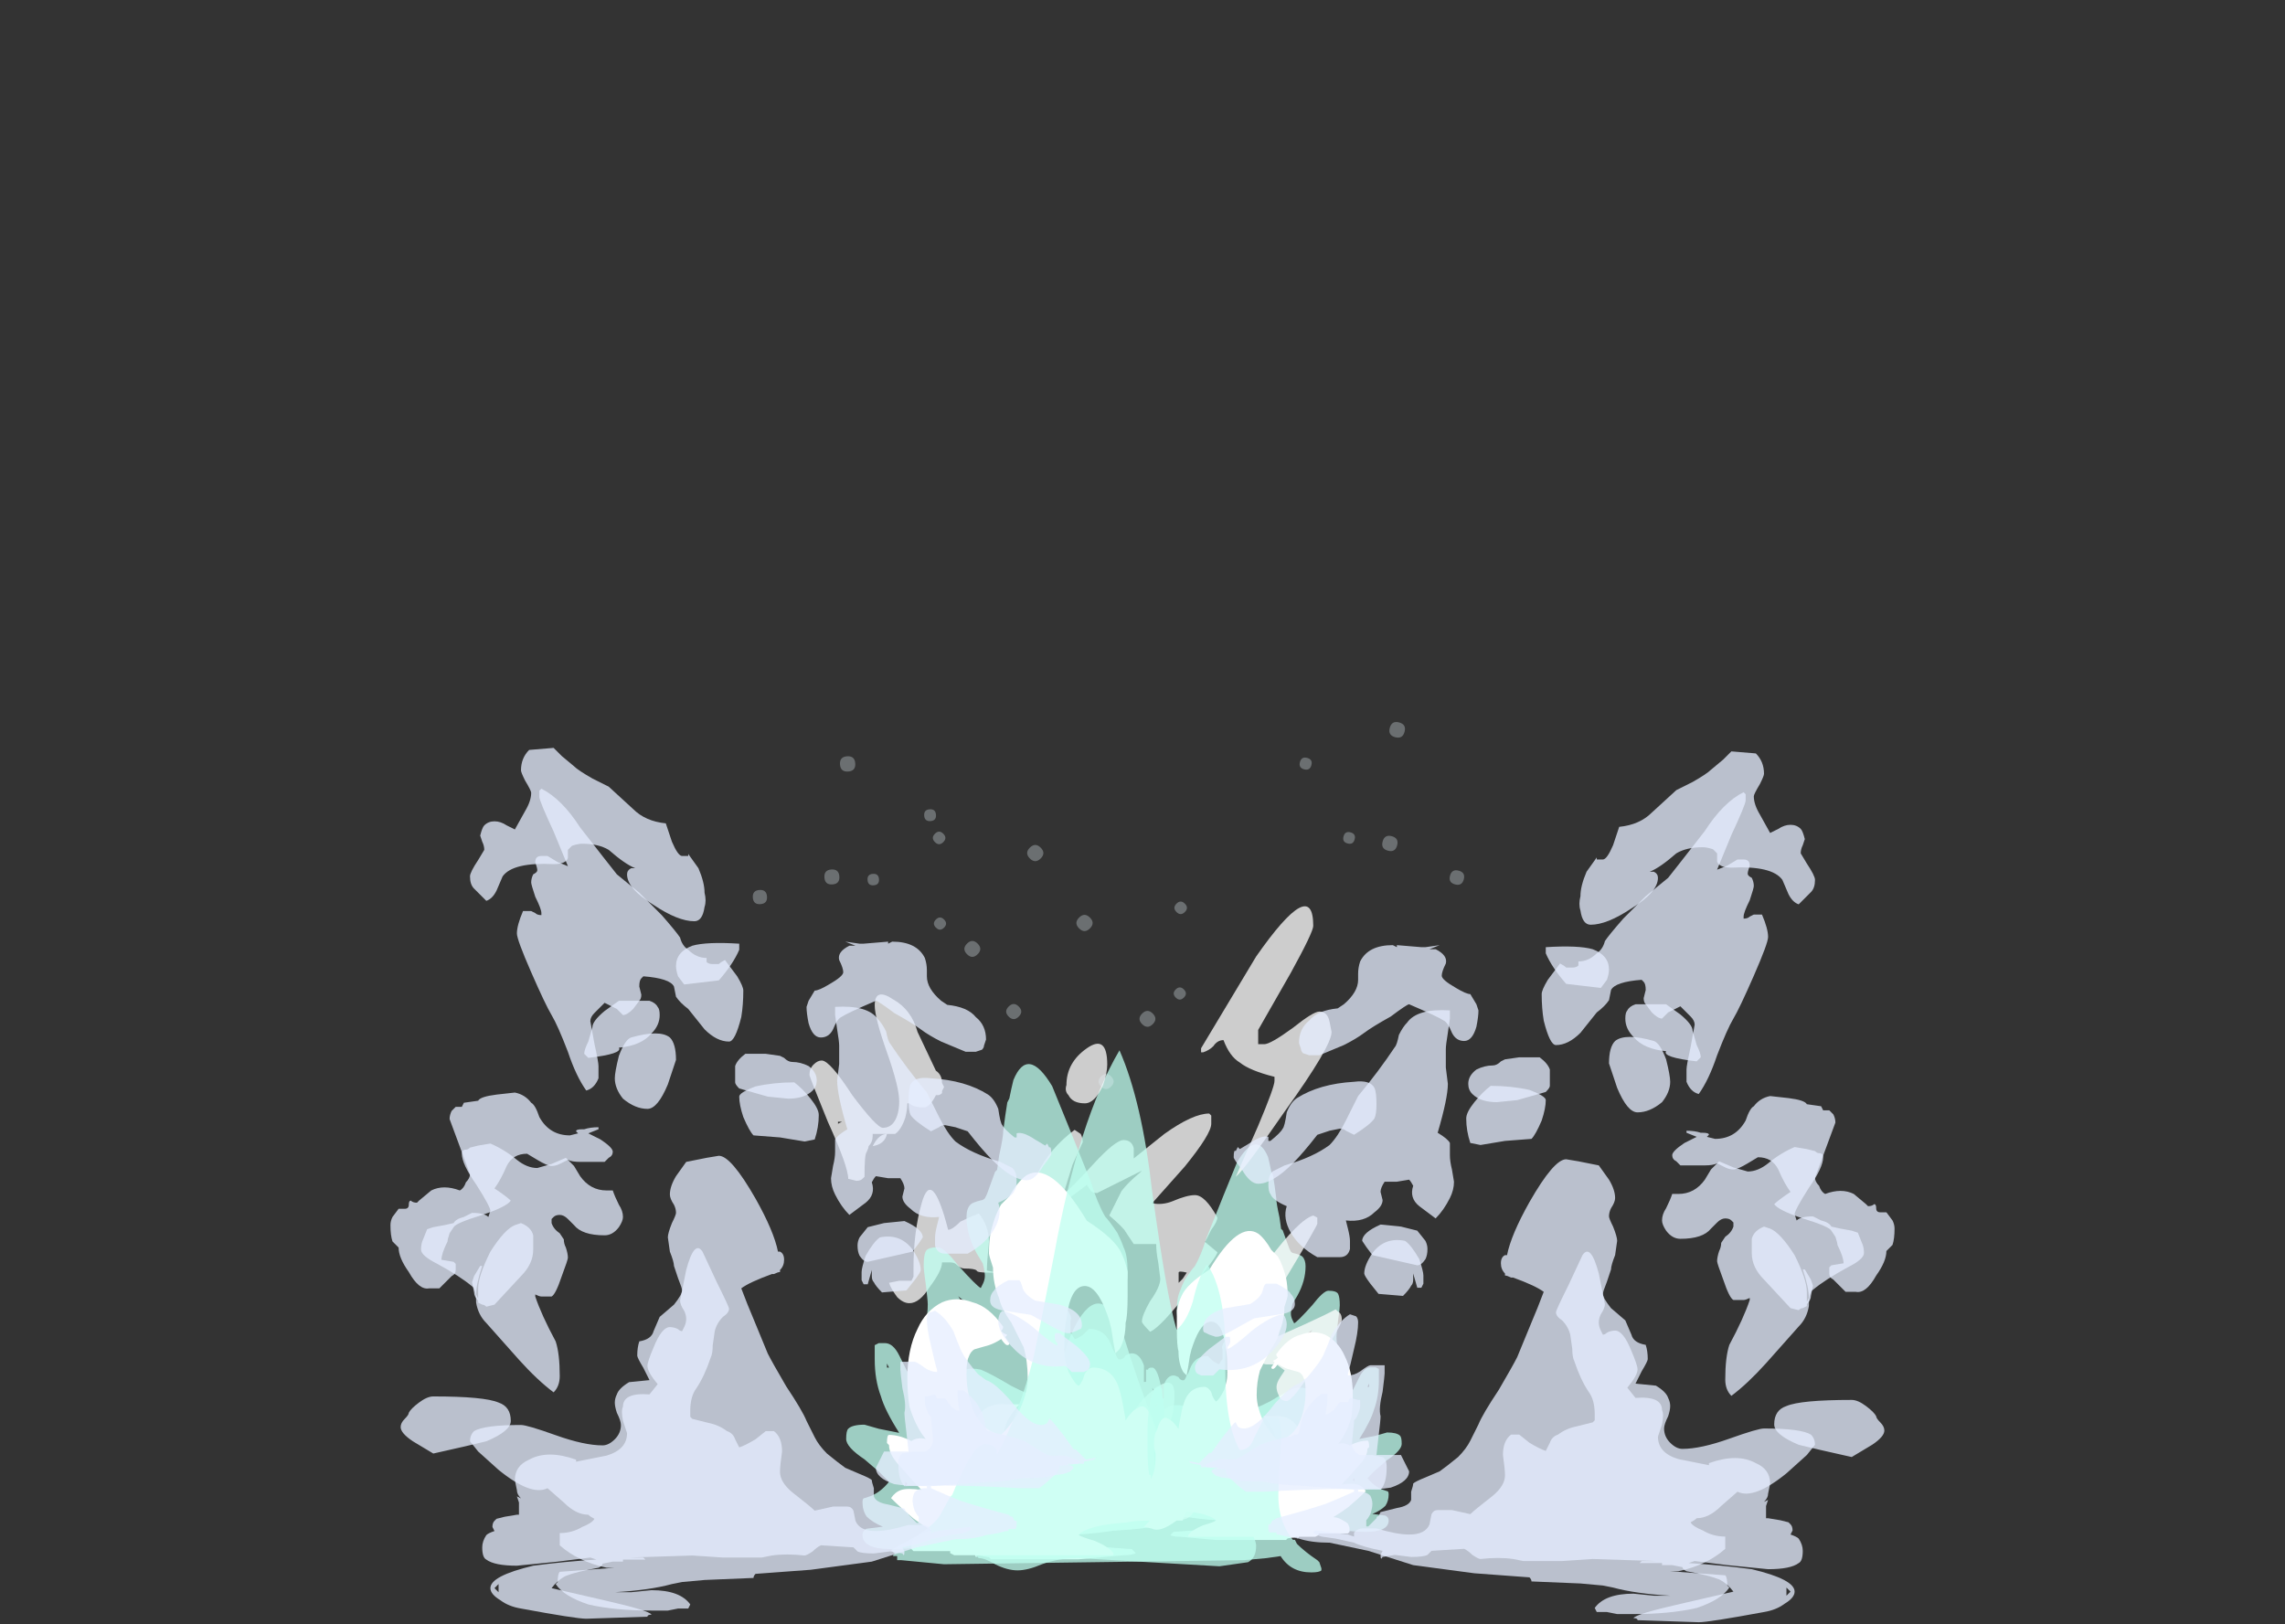 <?xml version="1.0" encoding="UTF-8" standalone="no"?>
<svg xmlns:ffdec="https://www.free-decompiler.com/flash" xmlns:xlink="http://www.w3.org/1999/xlink" ffdec:objectType="frame" height="278.75px" width="392.1px" xmlns="http://www.w3.org/2000/svg">
  <rect width="100%" height="100%" fill="#333333" stroke="none"/>
  <g transform="matrix(1.0, 0.0, 0.0, 1.0, 195.85, 253.05)">
    <use ffdec:characterId="2639" height="4.65" transform="matrix(7.0, 0.0, 0.0, 7.0, -34.9, -18.0)" width="6.25" xlink:href="#shape0"/>
    <use ffdec:characterId="2639" height="4.65" transform="matrix(-5.592, 0.0, 0.0, 5.592, 32.095, -14.762)" width="6.25" xlink:href="#shape0"/>
    <use ffdec:characterId="2640" height="11.2" transform="matrix(7.0, 0.0, 0.0, 7.0, -43.3, -61.95)" width="9.0" xlink:href="#shape1"/>
    <use ffdec:characterId="2642" height="12.0" transform="matrix(7.0, 0.0, 0.0, 7.0, -50.65, -70.15)" width="8.45" xlink:href="#shape2"/>
    <use ffdec:characterId="2642" height="12.0" transform="matrix(-5.592, 0.0, 0.0, 5.592, 44.678, -56.425)" width="8.45" xlink:href="#shape2"/>
    <use ffdec:characterId="2643" height="16.35" transform="matrix(7.0, 0.0, 0.0, 7.0, -56.95, -97.65)" width="13.05" xlink:href="#shape3"/>
    <use ffdec:characterId="2633" height="0.6" transform="matrix(-4.644, 0.0, 0.0, -4.644, -8.357, -93.257)" width="0.6" xlink:href="#shape4"/>
    <use ffdec:characterId="2633" height="0.6" transform="matrix(-4.319, 0.0, 0.0, -4.319, -4.754, -66.154)" width="0.6" xlink:href="#shape4"/>
    <use ffdec:characterId="2633" height="0.6" transform="matrix(-4.552, 0.0, 0.0, -4.552, 2.416, -76.834)" width="0.6" xlink:href="#shape4"/>
    <use ffdec:characterId="2633" height="0.6" transform="matrix(-3.487, 0.0, 0.0, -3.487, 7.646, -81.504)" width="0.6" xlink:href="#shape4"/>
    <use ffdec:characterId="2633" height="0.6" transform="matrix(-3.591, 0.0, 0.0, -3.591, 7.827, -96.173)" width="0.6" xlink:href="#shape4"/>
    <use ffdec:characterId="2633" height="0.6" transform="matrix(4.643, 0.0, 0.0, -4.644, -19.593, -105.257)" width="0.6" xlink:href="#shape4"/>
    <use ffdec:characterId="2633" height="0.6" transform="matrix(4.319, 0.0, 0.0, -4.319, -23.195, -78.154)" width="0.6" xlink:href="#shape4"/>
    <use ffdec:characterId="2633" height="0.6" transform="matrix(4.552, 0.0, 0.0, -4.552, -30.366, -88.834)" width="0.6" xlink:href="#shape4"/>
    <use ffdec:characterId="2633" height="0.6" transform="matrix(3.486, 0.0, 0.0, -3.487, -35.596, -93.504)" width="0.6" xlink:href="#shape4"/>
    <use ffdec:characterId="2633" height="0.6" transform="matrix(3.591, 0.0, 0.0, -3.591, -35.777, -108.173)" width="0.6" xlink:href="#shape4"/>
    <use ffdec:characterId="2633" height="0.6" transform="matrix(4.033, -2.301, -2.301, -4.033, 43.381, -125.9)" width="0.6" xlink:href="#shape4"/>
    <use ffdec:characterId="2633" height="0.6" transform="matrix(3.751, -2.14, -2.14, -3.751, 53.667, -100.683)" width="0.6" xlink:href="#shape4"/>
    <use ffdec:characterId="2633" height="0.6" transform="matrix(3.954, -2.256, -2.256, -3.954, 42.141, -106.437)" width="0.6" xlink:href="#shape4"/>
    <use ffdec:characterId="2633" height="0.6" transform="matrix(3.028, -1.728, -1.728, -3.029, 35.26, -107.823)" width="0.6" xlink:href="#shape4"/>
    <use ffdec:characterId="2633" height="0.6" transform="matrix(3.118, -1.78, -1.78, -3.119, 27.798, -120.531)" width="0.6" xlink:href="#shape4"/>
    <use ffdec:characterId="2633" height="0.6" transform="matrix(-3.49, -3.049, 3.05, -3.491, -50.268, -119.988)" width="0.6" xlink:href="#shape4"/>
    <use ffdec:characterId="2633" height="0.6" transform="matrix(-3.247, -2.836, 2.837, -3.247, -65.327, -97.275)" width="0.6" xlink:href="#shape4"/>
    <use ffdec:characterId="2633" height="0.6" transform="matrix(-3.422, -2.99, 2.99, -3.423, -52.971, -100.626)" width="0.6" xlink:href="#shape4"/>
    <use ffdec:characterId="2633" height="0.6" transform="matrix(-2.621, -2.29, 2.291, -2.622, -45.901, -100.626)" width="0.6" xlink:href="#shape4"/>
    <use ffdec:characterId="2633" height="0.6" transform="matrix(-2.699, -2.358, 2.359, -2.7, -36.148, -111.632)" width="0.6" xlink:href="#shape4"/>
    <use ffdec:characterId="2644" height="21.35" transform="matrix(-7.0, 0.0, 0.0, 7.0, -7.75, -124.7)" width="17.3" xlink:href="#shape5"/>
    <use ffdec:characterId="2644" height="21.35" transform="matrix(7.0, 0.0, 0.0, 7.0, 8.15, -124.1)" width="17.3" xlink:href="#shape5"/>
  </g>
  <defs>
    <g id="shape0" transform="matrix(1.0, 0.0, 0.0, 1.0, 3.2, 2.3)">
      <path d="M1.3 -0.25 Q1.7 -0.25 1.9 -0.1 2.1 0.0 2.15 0.15 2.2 0.3 2.25 0.5 2.35 0.75 2.45 0.9 2.4 1.05 2.3 1.1 2.2 1.15 2.05 1.15 1.8 1.15 1.75 0.95 1.7 0.9 1.7 0.8 L1.75 0.65 Q1.75 0.4 1.6 0.35 1.45 0.2 1.0 0.25 0.75 0.5 0.1 0.8 -0.6 1.1 -1.15 1.1 -1.4 1.1 -1.75 0.95 L-2.1 0.8 Q-2.15 0.8 -2.3 0.85 -2.45 0.95 -2.65 1.0 -2.5 1.2 -2.1 1.4 L-1.8 1.55 Q-1.7 1.65 -1.65 1.75 -1.7 1.95 -1.95 2.05 -2.15 2.15 -2.25 2.15 -2.75 2.15 -3.05 1.6 -3.15 1.3 -3.2 1.0 -3.2 0.7 -3.2 0.65 -3.15 0.5 -2.95 0.25 -3.1 0.15 -3.15 -0.2 -3.15 -0.3 -3.15 -0.7 -3.15 -1.75 -2.85 -2.1 -2.6 -2.4 -2.15 -2.3 -1.9 -2.2 -1.4 -1.9 -0.9 -1.65 -0.8 -1.65 -0.75 -1.65 -0.7 -1.7 L-0.65 -1.75 Q-0.5 -1.85 -0.15 -1.85 0.95 -1.85 1.2 -1.2 1.3 -1.0 1.3 -0.65 L1.3 -0.25 M-0.45 -1.2 L-0.65 -1.05 -0.65 -0.95 Q-0.6 -0.95 -0.5 -0.95 -0.45 -0.95 -0.35 -1.05 -0.25 -1.25 -0.25 -1.3 L-0.2 -1.35 Q-0.3 -1.3 -0.45 -1.2 M-1.1 -0.05 Q-1.2 0.2 -1.45 0.35 L-1.5 0.4 -1.3 0.45 -1.05 0.45 -1.05 0.15 Q-1.05 0.0 -0.95 -0.3 L-1.0 -0.25 -1.1 -0.05" fill="#bffff0" fill-opacity="0.753" fill-rule="evenodd" stroke="none"/>
      <path d="M0.35 -0.6 Q0.2 -0.65 0.1 -0.55 -0.05 -0.4 -0.05 -0.2 -0.05 -0.1 0.0 0.05 0.05 0.35 0.25 0.35 0.4 0.35 0.55 0.15 0.7 -0.05 0.7 -0.2 0.7 -0.4 0.6 -0.5 0.5 -0.6 0.35 -0.6 M1.15 -0.2 Q1.25 -0.15 1.45 0.0 1.75 0.25 1.85 0.45 L1.85 0.8 1.9 0.85 1.95 0.85 2.15 0.9 2.2 0.85 Q2.3 0.85 2.35 0.9 L2.8 0.9 Q2.85 0.9 2.95 0.95 3.05 1.0 3.05 1.05 3.05 1.15 2.95 1.25 2.75 1.4 2.5 1.4 L2.45 1.4 2.25 1.5 Q2.0 1.6 1.1 1.65 0.45 1.75 -0.05 1.75 L-0.25 1.75 -0.55 1.8 -0.5 1.8 -0.1 1.85 -0.05 1.85 0.85 2.05 1.55 2.1 1.65 2.2 Q1.55 2.25 1.35 2.25 L0.25 2.35 -1.9 2.35 -1.95 2.3 -2.25 2.25 -2.25 2.3 Q-2.3 2.3 -2.3 2.15 -2.3 2.05 -1.95 1.8 L-2.4 1.8 -2.5 1.75 -2.55 1.75 Q-2.6 1.8 -2.65 1.75 L-2.7 1.7 Q-2.75 1.65 -2.8 1.5 -2.85 1.35 -2.85 1.2 -2.85 1.05 -2.8 1.0 L-2.7 0.85 Q-2.55 0.7 -2.55 0.45 L-2.55 0.25 Q-2.6 0.15 -2.6 0.05 -2.6 -0.5 -2.35 -0.95 -2.1 -1.5 -1.55 -1.45 L-1.2 -1.45 Q-1.3 -1.35 -1.4 -1.2 -1.6 -0.95 -1.6 -0.5 -1.6 -0.4 -1.6 -0.3 -1.55 -0.2 -1.45 -0.1 L-1.4 -0.1 Q-1.35 -0.6 -1.05 -0.9 -0.7 -1.25 -0.2 -1.3 0.3 -1.4 0.65 -1.15 1.05 -0.95 1.05 -0.45 L1.05 -0.35 1.15 -0.2 M2.85 1.15 L2.95 1.1 2.7 1.05 2.55 1.0 2.65 1.15 2.85 1.15 M-0.55 1.8 L-0.55 1.8" fill="#ffffff" fill-rule="evenodd" stroke="none"/>
    </g>
    <g id="shape1" transform="matrix(1.0, 0.0, 0.0, 1.0, 6.2, 10.2)">
      <path d="M2.3 -0.5 Q2.8 0.15 2.8 0.4 2.8 0.7 2.6 0.8 L1.9 0.9 -1.55 0.7 Q-2.05 0.7 -2.45 0.85 -2.8 1.0 -3.05 1.0 -3.3 1.0 -3.6 0.85 -3.85 0.7 -4.0 0.7 L-4.1 0.6 -4.1 0.4 Q-4.1 0.0 -3.15 -1.15 -2.85 -1.15 -2.75 -1.0 L-2.75 -0.75 Q-2.45 -1.4 -2.2 -3.0 -1.95 -4.5 -1.55 -5.15 -0.95 -6.1 -0.45 -4.75 0.15 -2.85 0.5 -2.2 L0.5 -2.5 0.55 -2.95 0.65 -3.0 Q0.7 -3.05 0.85 -3.05 1.45 -3.05 1.55 -2.4 1.6 -1.6 1.7 -1.35 1.75 -1.2 2.3 -0.5" fill="#bffff0" fill-opacity="0.753" fill-rule="evenodd" stroke="none"/>
      <path d="M1.7 -9.95 Q1.7 -9.7 1.05 -8.9 L0.25 -8.0 Q0.5 -7.95 0.75 -8.05 1.1 -8.2 1.3 -8.2 1.55 -8.2 1.85 -7.65 1.85 -7.55 1.7 -7.35 L1.55 -7.05 1.85 -6.8 Q1.85 -6.7 1.15 -5.85 0.45 -4.95 0.2 -4.85 0.0 -5.05 0.0 -5.1 0.0 -5.25 0.2 -5.6 0.45 -5.95 0.45 -6.15 L0.4 -6.55 Q0.35 -6.8 0.35 -7.0 L-0.2 -7.0 -0.4 -7.3 Q-0.45 -7.4 -0.8 -7.7 L-0.5 -8.3 Q-0.35 -8.5 -0.05 -8.75 L0.0 -8.8 -1.1 -8.25 Q-1.2 -8.25 -1.25 -8.3 L-1.35 -8.45 -2.15 -7.85 Q-2.65 -7.55 -3.05 -7.7 -2.85 -8.05 -2.55 -8.75 -2.25 -9.35 -1.65 -9.8 L-1.5 -9.7 Q-1.45 -9.6 -1.45 -9.5 L-1.7 -8.95 -1.9 -8.3 -1.9 -8.25 Q-1.75 -8.35 -1.2 -8.95 -0.65 -9.55 -0.45 -9.55 -0.25 -9.55 -0.2 -9.35 L-0.2 -9.1 0.55 -9.7 Q1.25 -10.2 1.65 -10.2 L1.7 -10.15 1.7 -9.95 M1.1 -6.3 Q0.9 -6.35 0.9 -6.3 L0.9 -6.05 1.0 -6.15 1.1 -6.3 M0.05 -2.2 Q-0.2 -2.2 -0.25 -2.4 L-0.25 -2.6 Q-0.25 -3.0 0.25 -3.4 0.8 -3.85 0.8 -3.3 0.8 -2.95 0.7 -2.65 0.45 -2.2 0.05 -2.2 M1.5 -0.8 L1.25 -0.4 Q1.1 -0.2 0.85 -0.25 0.85 -0.4 1.0 -0.6 1.15 -0.75 1.3 -0.9 L1.5 -0.8 M-4.0 -7.75 Q-3.75 -7.45 -3.75 -7.05 -3.8 -6.55 -3.8 -6.35 L-3.55 -6.3 -3.75 -6.3 Q-4.05 -6.3 -4.05 -6.35 -4.1 -6.4 -4.35 -6.4 -4.45 -6.4 -4.55 -6.5 -4.6 -6.55 -4.7 -6.55 L-4.9 -6.55 Q-4.9 -6.35 -5.2 -5.95 -5.45 -5.55 -5.7 -5.55 -5.85 -5.55 -6.0 -5.7 -6.15 -5.9 -6.2 -6.05 L-5.95 -6.1 -5.65 -6.1 -5.6 -6.2 Q-5.6 -6.25 -5.6 -6.4 -5.6 -7.3 -5.4 -8.0 -5.15 -8.9 -4.75 -7.35 -4.65 -7.35 -4.45 -7.55 -4.25 -7.65 -4.0 -7.75 M-2.65 -7.9 L-2.3 -7.95 -2.6 -8.1 -2.6 -7.95 -2.65 -7.9" fill="#ffffff" fill-opacity="0.753" fill-rule="evenodd" stroke="none"/>
    </g>
    <g id="shape2" transform="matrix(1.0, 0.0, 0.0, 1.0, 5.45, 9.75)">
      <path d="M0.9 -6.05 Q1.0 -5.95 1.2 -5.65 1.3 -5.45 1.35 -5.3 1.45 -5.1 1.45 -4.7 1.45 -4.55 1.4 -4.25 L1.3 -3.7 1.25 -3.7 1.25 -4.1 Q1.3 -4.5 1.3 -4.75 1.25 -5.05 1.2 -5.25 L1.15 -5.2 Q1.1 -5.1 0.95 -5.1 0.7 -5.1 0.35 -5.5 -0.05 -5.9 -0.15 -6.25 L-0.25 -6.2 Q-0.3 -6.2 -0.4 -6.2 -0.5 -6.2 -0.6 -6.25 L-0.7 -6.35 Q-0.85 -6.35 -1.05 -6.15 -1.25 -5.95 -1.2 -5.7 L-1.2 -5.65 Q-1.3 -5.7 -1.3 -5.8 -1.35 -5.85 -1.35 -5.95 -1.75 -5.55 -1.75 -5.4 L-1.7 -5.25 Q-1.65 -5.15 -1.65 -5.0 -1.65 -4.9 -1.65 -4.8 -1.7 -4.7 -1.8 -4.7 L-1.8 -4.55 Q-1.5 -4.45 -1.15 -3.45 -1.05 -3.1 -0.9 -2.7 -0.85 -2.35 -0.85 -2.25 L-0.9 -1.9 -1.0 -1.55 Q-1.0 -1.5 -0.95 -1.15 -0.9 -0.85 -0.9 -0.8 -0.9 -0.6 -0.9 -0.55 -1.0 -0.35 -1.2 -0.45 -1.2 -0.4 -1.2 -0.3 -1.2 -0.2 -1.2 -0.1 -1.25 0.15 -1.45 0.15 -1.95 0.15 -2.4 -1.2 -2.6 -1.9 -2.7 -2.6 -2.75 -2.25 -2.75 -1.6 L-2.75 -0.9 Q-2.75 -0.75 -2.75 -0.7 L-2.8 -0.65 Q-2.95 -0.9 -3.0 -1.55 L-3.05 -2.1 Q-3.05 -2.4 -3.15 -2.65 -3.2 -2.9 -3.3 -3.35 L-3.5 -2.7 Q-3.85 -1.8 -3.9 -1.8 L-3.85 -1.7 Q-3.6 -1.3 -3.4 -0.8 -3.2 -0.35 -3.2 -0.2 -3.2 -0.1 -3.2 -0.05 L-3.25 -0.05 Q-3.3 0.0 -3.4 0.0 -3.55 0.0 -3.8 -0.4 L-3.85 -0.4 Q-3.9 -0.3 -4.1 -0.3 -3.85 -0.1 -3.7 0.15 -3.45 0.5 -3.45 0.65 -3.45 0.8 -3.5 0.85 -3.55 0.95 -3.6 1.05 -3.5 1.2 -3.45 1.3 -3.35 1.4 -3.35 1.55 L-3.25 1.6 Q-3.0 1.6 -2.9 1.65 -3.15 2.1 -4.35 2.1 -5.05 2.1 -5.05 1.75 -5.05 1.65 -4.95 1.6 L-4.55 1.55 Q-4.8 1.45 -4.95 1.3 -5.05 1.15 -5.05 0.95 -5.05 0.85 -5.0 0.85 L-4.85 0.8 Q-4.6 0.7 -4.4 0.45 -4.5 0.35 -4.65 0.2 L-5.0 -0.1 Q-5.45 -0.4 -5.45 -0.6 -5.45 -0.8 -5.4 -0.85 -5.3 -0.95 -5.0 -0.95 L-4.65 -0.85 -4.15 -0.75 Q-4.5 -1.3 -4.6 -1.65 -4.75 -2.05 -4.75 -2.55 L-4.75 -2.9 -4.65 -2.95 -4.5 -2.95 Q-4.3 -2.95 -4.15 -2.65 -4.0 -2.35 -3.95 -2.25 -3.85 -2.75 -3.6 -3.2 -3.5 -3.35 -3.5 -3.5 -3.45 -3.65 -3.45 -3.9 -3.45 -4.0 -3.5 -4.4 -3.55 -4.75 -3.55 -4.85 -3.55 -5.1 -3.5 -5.2 -3.45 -5.3 -3.2 -5.3 -3.05 -5.3 -2.7 -4.85 -2.25 -4.35 -2.15 -4.3 L-2.1 -4.4 Q-2.05 -4.5 -2.05 -4.6 -2.05 -4.7 -2.1 -4.9 L-2.25 -5.15 Q-2.5 -5.6 -2.5 -6.05 -2.5 -6.25 -2.4 -6.35 -2.35 -6.4 -2.15 -6.45 -2.1 -6.45 -2.05 -6.5 L-2.0 -6.6 -1.8 -7.15 -1.75 -7.2 -1.7 -7.55 Q-1.6 -8.0 -1.6 -8.15 -1.55 -8.55 -1.5 -8.85 L-1.45 -8.95 Q-1.4 -9.2 -1.35 -9.4 -1.0 -10.25 -0.4 -9.25 -0.05 -8.4 0.55 -6.9 0.7 -6.4 0.9 -6.05 M1.4 -2.65 Q1.5 -2.7 1.55 -2.7 1.75 -2.7 1.85 -2.4 1.85 -2.35 1.85 -2.0 L1.9 -2.0 Q1.9 -2.2 1.9 -2.3 L1.95 -2.3 Q1.95 -2.35 2.05 -2.35 2.2 -2.35 2.3 -1.7 2.35 -1.35 2.35 -1.0 L2.35 -0.45 Q2.35 0.05 2.3 0.35 L2.25 0.35 2.25 0.5 Q2.25 0.8 2.25 0.95 L2.25 1.05 Q2.2 1.1 2.15 1.1 1.95 0.75 1.95 0.25 1.9 -0.35 1.85 -0.7 L1.7 -0.7 Q1.35 -0.7 1.25 -1.0 1.25 -1.2 1.25 -1.5 1.0 -1.45 0.8 -1.6 0.7 -1.7 0.6 -1.85 0.5 -1.75 0.45 -1.7 0.35 -1.65 0.15 -1.65 -0.1 -1.65 -0.2 -1.95 -0.2 -2.1 -0.2 -2.25 -0.2 -2.6 -0.1 -2.8 -0.15 -2.9 -0.2 -3.05 -0.25 -3.2 -0.25 -3.4 -0.25 -3.5 -0.25 -3.55 -0.2 -3.7 -0.05 -3.8 0.1 -3.6 0.05 -3.5 0.05 -3.45 0.05 -3.4 0.05 -3.3 0.05 -3.2 0.1 -3.15 0.15 -3.05 0.2 -3.05 0.35 -3.15 L0.5 -3.3 Q0.9 -3.3 1.05 -2.9 1.1 -2.75 1.15 -2.7 1.2 -2.55 1.25 -2.55 1.35 -2.55 1.4 -2.65 M2.1 -1.7 L2.1 -1.8 2.05 -1.85 2.1 -1.7 M-4.45 -2.45 L-4.45 -2.35 -4.4 -2.35 -4.45 -2.45 M-2.25 -3.7 L-2.25 -3.9 Q-2.5 -3.9 -2.7 -4.1 -2.45 -3.65 -2.3 -3.45 -2.3 -3.5 -2.25 -3.7 M-3.95 0.5 L-4.0 0.45 -4.0 0.55 -3.95 0.5" fill="#bffff0" fill-opacity="0.753" fill-rule="evenodd" stroke="none"/>
      <path d="M0.15 -6.15 L0.15 -6.15 M1.45 -4.7 L1.45 -4.15 Q1.45 -3.6 1.4 -3.45 1.4 -3.05 1.25 -2.8 L1.15 -2.7 Q1.1 -2.95 1.05 -3.3 L1.0 -3.5 0.95 -3.65 Q0.7 -4.35 0.4 -4.35 0.05 -4.35 -0.05 -3.55 -0.1 -3.3 -0.1 -3.0 L-0.1 -2.7 Q-0.1 -2.55 0.0 -2.25 0.15 -1.95 0.25 -1.9 0.3 -1.95 0.35 -2.05 L0.4 -2.2 Q0.5 -2.35 0.6 -2.35 1.1 -2.35 1.25 -1.8 1.3 -1.65 1.35 -1.35 1.4 -1.1 1.4 -1.05 1.45 -1.15 1.6 -1.3 1.75 -1.4 1.8 -1.4 1.95 -1.4 2.05 -1.05 2.15 -0.9 2.15 -0.6 2.15 -0.45 2.1 -0.3 2.1 0.05 2.15 0.25 2.2 0.45 2.35 0.6 2.45 0.65 2.7 0.8 L2.75 0.85 Q2.8 0.8 2.85 0.8 L2.95 0.8 Q3.0 0.85 3.0 1.0 3.0 1.05 2.9 1.15 L2.85 1.25 2.8 1.4 2.65 1.4 Q2.25 1.7 2.05 1.6 L1.85 1.55 2.0 1.4 Q1.6 1.4 1.4 1.45 0.6 1.5 0.3 1.7 L0.25 1.75 Q0.3 1.8 0.65 1.9 1.0 2.05 1.1 2.2 L1.1 2.25 -2.8 2.25 -2.9 2.2 -2.9 2.15 -3.8 2.15 -3.85 2.1 -3.85 2.0 Q-3.85 1.95 -3.8 1.85 -3.75 1.8 -3.65 1.75 -3.5 1.65 -3.35 1.65 -3.6 1.5 -3.8 1.35 -4.1 1.1 -4.35 0.85 -4.25 0.7 -4.1 0.65 -3.95 0.6 -3.6 0.65 L-3.65 0.6 Q-3.8 0.45 -4.1 0.1 -4.4 -0.2 -4.4 -0.45 L-4.45 -0.5 Q-4.45 -0.7 -4.4 -0.7 -4.15 -0.7 -3.85 -0.55 -3.7 -0.65 -3.5 -0.6 -3.75 -0.9 -3.9 -1.4 -3.95 -1.7 -3.95 -2.1 -3.95 -2.8 -3.7 -3.3 -3.5 -3.75 -3.1 -3.95 -2.75 -4.1 -2.35 -3.95 -1.95 -3.85 -1.6 -3.35 -1.6 -3.3 -1.65 -3.25 L-1.6 -3.2 -1.5 -3.15 -1.55 -3.1 -1.45 -2.95 Q-1.45 -2.9 -1.5 -2.9 -1.55 -2.9 -1.65 -3.05 -1.8 -2.95 -1.95 -2.9 L-2.3 -2.8 Q-2.4 -2.75 -2.45 -2.6 -2.5 -2.5 -2.5 -2.2 -2.5 -1.75 -2.35 -1.35 -2.15 -0.8 -1.65 -0.7 -1.45 -0.9 -1.25 -1.2 -1.0 -1.7 -1.0 -2.1 -1.0 -2.5 -1.1 -2.85 -1.2 -3.05 -1.4 -3.45 -1.65 -3.8 -1.7 -4.05 -1.85 -4.4 -1.85 -4.8 -1.95 -5.1 -1.95 -5.15 -1.95 -5.45 -1.9 -5.7 -1.8 -6.1 -1.65 -6.35 -1.55 -6.45 -1.45 -6.55 -1.25 -6.9 -1.05 -7.05 -0.45 -7.45 0.45 -5.95 1.15 -5.5 1.3 -5.15 1.4 -4.95 1.45 -4.7 M-1.5 -0.6 L-1.55 -0.55 -1.5 -0.55 -1.5 -0.6" fill="#ffffff" fill-rule="evenodd" stroke="none"/>
    </g>
    <g id="shape3" transform="matrix(1.0, 0.0, 0.0, 1.0, 8.15, 15.3)">
      <path d="M2.05 -4.3 Q2.0 -2.65 2.4 -1.95 2.65 -1.95 2.75 -2.25 L3.0 -2.75 3.35 -2.75 Q3.45 -2.45 3.4 -1.9 3.35 -1.3 3.35 -1.0 3.3 -0.25 3.7 0.25 L3.75 0.25 3.8 0.35 Q4.0 0.55 4.3 0.75 L4.35 0.8 4.4 0.95 4.4 1.0 Q4.35 1.05 4.15 1.05 3.65 1.05 3.4 0.65 L3.05 0.7 2.5 0.75 -4.85 0.85 -5.9 0.75 -6.0 0.75 -6.0 0.65 -6.1 0.65 Q-6.1 0.6 -6.05 0.6 L-6.15 0.5 -5.6 0.2 Q-5.1 -0.1 -4.95 -0.35 L-4.7 -0.8 -4.65 -0.85 Q-4.15 -2.1 -3.85 -2.1 -3.55 -2.1 -3.55 -1.85 -3.0 -2.85 -2.65 -4.25 -2.5 -4.95 -2.15 -6.75 -1.55 -10.05 -0.55 -11.75 0.0 -10.5 0.25 -8.3 0.6 -5.75 0.85 -4.9 1.1 -5.1 1.25 -5.6 1.4 -6.25 1.6 -6.5 2.05 -5.85 2.05 -4.3" fill="#bffff0" fill-opacity="0.753" fill-rule="evenodd" stroke="none"/>
      <path d="M3.25 -11.1 Q2.65 -11.25 2.4 -11.45 2.15 -11.6 2.0 -12.0 1.85 -12.0 1.75 -11.85 1.65 -11.75 1.5 -11.7 L1.45 -11.7 1.45 -11.8 2.8 -14.05 Q4.2 -16.05 4.2 -14.8 4.2 -14.65 3.65 -13.65 L2.85 -12.25 2.85 -11.9 3.0 -11.9 Q3.15 -11.9 3.7 -12.3 4.2 -12.7 4.35 -12.7 4.55 -12.7 4.6 -12.45 L4.65 -12.2 Q4.65 -11.85 3.5 -10.25 2.5 -8.8 2.3 -8.65 L2.85 -9.9 Q3.25 -10.85 3.25 -11.0 L3.25 -11.1 M4.3 -7.65 L4.3 -7.5 Q4.3 -7.45 3.55 -6.2 2.75 -4.8 2.55 -4.45 L2.55 -4.4 Q4.3 -5.15 4.75 -5.4 L4.8 -5.35 Q4.9 -5.3 4.9 -5.15 4.9 -5.0 4.3 -4.1 3.7 -3.15 3.55 -3.15 3.4 -3.15 3.35 -3.3 3.3 -3.4 3.3 -3.5 3.3 -3.6 3.4 -3.75 L3.5 -3.9 3.3 -4.05 3.05 -4.05 Q2.95 -4.05 2.65 -4.25 L2.45 -4.45 Q2.45 -4.6 2.55 -4.85 L2.75 -5.3 2.65 -5.3 2.45 -5.25 2.4 -5.3 2.4 -5.45 Q2.4 -5.65 3.1 -6.6 3.85 -7.6 4.2 -7.7 L4.3 -7.65 M-0.95 -10.9 Q-1.15 -10.45 -1.4 -10.45 -1.7 -10.45 -1.8 -10.65 -1.9 -10.75 -1.85 -10.9 -1.85 -11.45 -1.35 -11.8 -0.85 -12.15 -0.85 -11.4 -0.85 -11.2 -0.95 -10.9 M-5.05 -11.25 Q-4.9 -11.15 -4.9 -10.95 L-4.85 -10.85 -4.9 -10.75 -4.9 -10.7 Q-4.95 -10.65 -5.0 -10.65 L-5.05 -10.65 Q-5.2 -10.35 -5.35 -10.35 -5.6 -10.35 -5.7 -10.45 L-5.75 -10.45 Q-5.75 -10.3 -5.8 -10.1 -5.9 -9.8 -6.05 -9.7 L-6.6 -9.7 -6.6 -9.65 Q-6.6 -9.5 -6.7 -9.4 -6.7 -9.35 -6.75 -9.25 -6.8 -9.2 -6.8 -8.65 L-6.85 -8.6 Q-6.9 -8.55 -7.0 -8.55 L-7.2 -8.6 Q-7.2 -8.9 -7.7 -10.0 -8.15 -11.1 -8.15 -11.15 -8.15 -11.3 -8.05 -11.4 -7.95 -11.5 -7.85 -11.5 -7.65 -11.5 -7.1 -10.65 -6.5 -9.85 -6.35 -9.85 -6.1 -9.85 -6.0 -10.15 -5.95 -10.3 -5.95 -10.5 -5.95 -10.85 -6.25 -11.7 -6.55 -12.55 -6.55 -12.85 -6.55 -13.3 -6.1 -13.0 -5.65 -12.75 -5.5 -12.2 L-5.05 -11.25 M-6.25 -9.7 Q-6.3 -9.45 -6.6 -9.4 -6.45 -9.7 -6.25 -9.7 M-7.45 -9.95 L-7.35 -10.0 -7.45 -10.0 -7.45 -9.95" fill="#ffffff" fill-opacity="0.753" fill-rule="evenodd" stroke="none"/>
    </g>
    <g id="shape4" transform="matrix(1.0, 0.0, 0.0, 1.0, 0.3, 0.3)">
      <path d="M0.2 -0.2 Q0.3 -0.1 0.3 0.0 0.3 0.1 0.2 0.2 0.1 0.3 0.0 0.3 -0.1 0.3 -0.2 0.2 -0.3 0.1 -0.3 0.0 -0.3 -0.1 -0.2 -0.2 -0.1 -0.3 0.0 -0.3 0.1 -0.3 0.2 -0.2" fill="#e8f6fb" fill-opacity="0.31" fill-rule="evenodd" stroke="none"/>
    </g>
    <g id="shape5" transform="matrix(1.0, 0.0, 0.0, 1.0, 5.25, 20.0)">
      <path d="M4.75 -17.4 L4.75 -17.35 Q4.8 -17.35 4.9 -17.35 5.0 -17.35 5.15 -17.7 L5.3 -18.15 Q5.8 -18.2 6.1 -18.5 L6.7 -19.05 7.1 -19.25 Q7.45 -19.45 7.55 -19.55 L7.85 -19.8 8.05 -20.0 8.65 -19.95 Q8.85 -19.75 8.85 -19.45 8.85 -19.4 8.75 -19.2 8.6 -18.95 8.6 -18.9 8.6 -18.7 8.75 -18.45 L9.0 -18.0 9.2 -18.1 Q9.35 -18.2 9.5 -18.2 9.65 -18.2 9.75 -18.1 9.8 -18.05 9.85 -17.85 L9.8 -17.7 Q9.75 -17.6 9.75 -17.5 L9.9 -17.25 Q10.1 -16.95 10.1 -16.85 10.1 -16.65 10.0 -16.55 L9.7 -16.25 Q9.55 -16.3 9.45 -16.5 L9.3 -16.85 Q9.05 -17.2 8.05 -17.15 7.75 -17.15 7.7 -17.3 L7.7 -17.5 7.6 -17.6 Q7.45 -17.65 7.35 -17.65 6.95 -17.65 6.7 -17.5 6.3 -17.15 6.05 -17.05 L6.15 -17.05 Q6.25 -17.0 6.25 -16.9 6.25 -16.55 5.6 -16.15 5.0 -15.75 4.6 -15.75 4.4 -15.75 4.35 -16.1 4.3 -16.25 4.35 -16.45 4.35 -16.7 4.5 -17.05 L4.75 -17.4 M7.2 -12.8 Q7.3 -12.6 7.3 -12.5 7.25 -12.45 7.2 -12.4 6.35 -12.5 6.45 -12.65 5.9 -12.7 5.65 -13.0 5.45 -13.2 5.45 -13.45 5.45 -13.6 5.5 -13.65 5.55 -13.75 5.7 -13.8 L6.45 -13.8 6.8 -13.55 Q7.1 -13.3 7.1 -13.15 L7.2 -12.8 M9.0 -11.55 L9.45 -11.5 Q9.85 -11.45 9.9 -11.35 L10.25 -11.3 10.3 -11.2 10.45 -11.2 10.55 -11.1 Q10.6 -11.0 10.6 -10.9 L10.1 -9.55 Q10.1 -9.45 10.2 -9.35 10.25 -9.2 10.35 -9.15 10.75 -9.3 11.05 -9.15 L11.35 -8.9 11.4 -8.85 Q11.5 -8.85 11.55 -8.9 11.6 -8.9 11.6 -8.8 11.6 -8.7 11.7 -8.7 L11.85 -8.7 12.0 -8.5 Q12.05 -8.4 12.05 -8.3 12.05 -8.05 12.0 -7.9 L11.85 -7.75 Q11.85 -7.5 11.6 -7.15 11.35 -6.7 11.1 -6.75 L10.85 -6.75 10.55 -7.05 Q10.45 -7.1 10.45 -7.2 L10.45 -7.35 10.5 -7.4 10.8 -7.45 Q10.8 -7.6 10.65 -7.9 10.65 -7.95 10.6 -8.1 L10.5 -8.25 Q10.45 -8.35 9.8 -8.55 9.2 -8.75 9.1 -8.9 9.2 -9.0 9.5 -9.2 9.35 -9.4 9.2 -9.75 9.05 -10.05 8.7 -10.05 L8.45 -9.9 Q8.2 -9.75 8.1 -9.75 8.0 -9.75 7.9 -9.8 L7.7 -9.9 Q7.6 -9.85 7.4 -9.85 L6.8 -9.85 6.7 -9.95 Q6.6 -10.0 6.6 -10.1 6.6 -10.2 6.9 -10.4 L7.2 -10.55 6.95 -10.65 6.95 -10.7 Q7.15 -10.7 7.3 -10.65 L7.35 -10.65 Q7.5 -10.65 7.5 -10.6 L7.45 -10.55 7.65 -10.5 Q8.15 -10.5 8.4 -10.95 8.5 -11.25 8.6 -11.3 8.75 -11.5 9.0 -11.55 M3.5 -15.2 Q4.3 -15.25 4.65 -15.15 5.05 -15.0 5.05 -14.65 5.05 -14.55 5.0 -14.4 L4.85 -14.2 4.0 -14.3 Q3.65 -14.7 3.5 -15.05 L3.5 -15.2 M0.55 -15.2 L0.9 -15.25 0.65 -15.15 0.8 -15.15 Q1.1 -15.0 1.05 -14.8 0.95 -14.6 0.95 -14.5 0.95 -14.4 1.3 -14.2 1.55 -14.05 1.65 -14.05 L1.8 -13.8 1.85 -13.65 Q1.85 -13.5 1.8 -13.25 1.7 -12.9 1.5 -12.9 1.3 -12.9 1.2 -13.1 1.1 -13.35 1.0 -13.4 0.85 -13.5 0.15 -13.8 0.1 -13.8 -0.3 -13.5 -0.75 -13.25 -0.95 -13.1 -1.15 -12.95 -1.45 -12.8 L-2.05 -12.55 -2.3 -12.55 -2.45 -12.6 Q-2.5 -12.65 -2.5 -12.7 L-2.55 -12.85 Q-2.55 -13.2 -2.3 -13.4 -2.1 -13.65 -1.6 -13.7 L-1.45 -13.8 Q-1.1 -14.1 -1.1 -14.4 L-1.1 -14.55 Q-1.1 -14.7 -1.05 -14.85 -0.85 -15.25 -0.25 -15.25 L-0.15 -15.2 -0.15 -15.25 0.45 -15.2 0.55 -15.2 M2.5 -12.45 L2.85 -12.5 3.35 -12.5 Q3.55 -12.35 3.6 -12.2 L3.6 -11.8 Q3.6 -11.75 3.5 -11.65 L2.8 -11.45 2.3 -11.4 Q1.9 -11.4 1.7 -11.6 1.6 -11.7 1.6 -11.85 1.6 -12.05 1.8 -12.2 2.0 -12.3 2.2 -12.3 2.3 -12.3 2.4 -12.4 L2.5 -12.45 M4.95 -6.45 Q4.95 -6.35 4.85 -6.2 4.8 -6.1 4.8 -6.0 4.8 -5.9 4.85 -5.8 L4.9 -5.7 Q4.95 -5.7 5.0 -5.75 5.1 -5.8 5.2 -5.8 5.4 -5.8 5.6 -5.3 5.75 -4.95 5.75 -4.85 5.75 -4.7 5.5 -4.4 L5.7 -4.15 Q6.35 -4.2 6.35 -3.85 6.4 -3.75 6.35 -3.5 L6.25 -3.2 Q6.25 -2.8 6.75 -2.65 L7.5 -2.5 7.5 -2.55 Q8.2 -2.8 8.65 -2.55 9.0 -2.4 9.0 -2.05 L8.95 -1.8 Q8.95 -1.7 8.85 -1.6 L8.95 -1.65 8.9 -1.5 8.9 -1.2 8.95 -1.2 9.25 -1.15 9.45 -1.1 9.5 -1.05 Q9.55 -1.0 9.55 -0.9 L9.5 -0.8 Q9.65 -0.75 9.7 -0.7 9.8 -0.55 9.8 -0.4 9.8 -0.15 9.7 -0.1 9.5 0.05 8.95 0.05 L7.95 -0.05 7.15 -0.15 7.0 -0.1 Q7.8 -0.05 8.55 0.05 9.6 0.3 9.6 0.6 9.6 0.75 9.35 0.9 9.15 1.05 8.85 1.1 7.5 1.35 7.25 1.35 L5.75 1.3 Q5.75 1.25 5.65 1.25 5.7 1.15 6.8 0.9 L8.1 0.6 Q7.95 0.4 7.75 0.3 7.5 0.2 6.95 0.1 6.85 0.05 6.85 0.0 L6.6 -0.05 6.35 -0.05 6.35 -0.1 5.8 -0.1 5.85 -0.15 6.2 -0.15 4.65 -0.2 3.9 -0.15 2.95 -0.15 2.7 -0.2 Q2.35 -0.25 1.9 -0.2 1.85 -0.2 1.7 -0.3 1.6 -0.4 1.5 -0.45 L0.7 -0.4 0.6 -0.3 Q0.5 -0.25 0.2 -0.25 L-0.2 -0.3 -0.5 -0.25 Q-0.55 -0.15 -0.55 -0.3 L-0.5 -0.4 Q-1.0 -0.5 -1.2 -0.6 L-1.65 -0.7 -2.0 -0.75 Q-2.15 -0.8 -2.2 -0.85 L-2.15 -0.9 -1.35 -0.8 -1.2 -0.75 -1.2 -0.85 Q-1.1 -0.95 -1.0 -0.95 L-0.65 -0.95 Q-0.15 -0.8 0.15 -0.8 0.55 -0.8 0.65 -1.05 L0.7 -1.3 Q0.75 -1.4 0.85 -1.4 L1.2 -1.4 1.65 -1.3 Q1.75 -1.4 2.2 -1.75 2.5 -2.0 2.5 -2.25 2.5 -2.4 2.45 -2.75 2.45 -3.1 2.65 -3.25 L2.85 -3.25 3.1 -3.05 Q3.35 -2.9 3.5 -2.85 3.55 -2.95 3.6 -3.05 3.65 -3.2 3.8 -3.25 4.0 -3.4 4.25 -3.45 L4.65 -3.55 4.7 -3.6 4.7 -3.75 Q4.7 -4.1 4.55 -4.3 4.35 -4.6 4.2 -5.05 4.15 -5.15 4.15 -5.35 L4.1 -5.7 Q4.05 -5.9 3.9 -6.05 3.75 -6.15 3.75 -6.25 3.75 -6.3 4.05 -6.9 4.35 -7.55 4.4 -7.65 4.6 -7.95 4.8 -7.2 L4.95 -6.45 M0.55 -8.0 Q0.6 -7.9 0.6 -7.8 0.6 -7.65 0.55 -7.55 0.45 -7.4 0.35 -7.4 L-0.75 -7.65 -0.9 -7.85 -1.0 -8.0 Q-1.0 -8.2 -0.55 -8.4 L-0.05 -8.35 0.35 -8.25 0.55 -8.0 M9.0 -8.3 Q9.25 -8.2 9.6 -7.65 9.9 -7.05 9.9 -6.75 L9.9 -6.5 9.95 -6.6 Q9.95 -6.85 9.8 -7.3 L9.85 -7.3 10.0 -7.05 10.05 -6.9 10.0 -6.65 Q10.0 -6.55 9.9 -6.45 L9.9 -6.4 9.8 -6.35 Q9.75 -6.35 9.7 -6.3 L9.5 -6.35 8.85 -7.05 Q8.55 -7.35 8.55 -7.7 8.55 -8.0 8.55 -8.05 8.6 -8.25 8.85 -8.35 L9.0 -8.3 M9.1 -3.5 Q9.1 -3.85 9.4 -3.95 9.75 -4.1 11.0 -4.1 11.15 -4.1 11.35 -3.95 11.55 -3.8 11.6 -3.7 11.6 -3.65 11.7 -3.55 11.8 -3.45 11.8 -3.35 11.8 -3.2 11.5 -3.0 L11.0 -2.7 Q10.1 -2.9 9.7 -3.0 9.1 -3.25 9.1 -3.5 M9.4 0.5 L9.4 0.7 9.5 0.6 9.4 0.5 M-4.05 -10.3 L-4.0 -10.25 -3.75 -10.4 Q-3.45 -10.6 -3.3 -10.55 L-3.3 -10.45 -3.25 -10.45 Q-3.0 -10.65 -2.95 -10.75 -2.9 -10.8 -2.85 -11.15 -2.75 -11.4 -2.6 -11.5 -2.05 -11.85 -1.2 -11.9 -0.8 -11.95 -0.7 -11.75 -0.65 -11.65 -0.65 -11.35 -0.65 -11.1 -0.7 -11.0 -0.8 -10.85 -1.2 -10.6 -1.3 -10.65 -1.4 -10.7 -1.45 -10.75 -1.55 -10.75 L-1.8 -10.7 -2.1 -10.6 Q-2.45 -10.15 -2.7 -9.9 -3.2 -9.4 -3.55 -9.4 -3.75 -9.4 -3.95 -9.75 -4.15 -10.0 -4.15 -10.05 -4.15 -10.25 -4.1 -10.2 L-4.05 -10.3 M-3.1 -6.95 Q-2.8 -6.8 -2.75 -6.7 -2.65 -6.6 -2.65 -6.45 -2.65 -6.25 -3.0 -6.2 L-3.65 -6.1 -4.1 -5.85 Q-4.45 -5.65 -4.55 -5.65 L-4.6 -5.65 -4.75 -5.7 -4.85 -5.75 Q-4.9 -5.75 -4.9 -5.85 -4.9 -6.2 -4.35 -6.35 L-3.75 -6.45 Q-3.5 -6.6 -3.45 -6.75 -3.4 -6.95 -3.35 -6.95 L-3.1 -6.95 M-1.85 -4.25 Q-1.85 -3.95 -1.9 -3.75 L-1.85 -3.75 -1.7 -3.85 -1.55 -4.05 -1.35 -4.05 -1.3 -4.15 -1.1 -4.1 -1.05 -4.1 -1.05 -3.95 Q-1.05 -3.85 -1.15 -3.65 L-1.2 -3.6 -1.2 -3.55 Q-1.25 -3.1 -1.25 -3.0 -1.2 -2.8 -1.05 -2.75 L-0.75 -2.75 -0.5 -2.7 Q-0.4 -2.65 -0.4 -2.45 -0.4 -2.05 -0.55 -1.9 -1.65 -1.95 -3.4 -1.85 L-3.85 -1.85 Q-4.0 -1.95 -4.15 -2.1 -4.35 -2.25 -4.35 -2.4 L-4.8 -2.45 -4.85 -2.5 Q-4.6 -2.65 -4.35 -2.65 -4.1 -2.6 -3.9 -2.75 L-3.5 -3.0 Q-3.25 -3.1 -2.8 -3.2 L-2.75 -3.2 -2.65 -3.25 -2.6 -3.25 -2.55 -3.3 -2.5 -3.55 Q-2.4 -3.95 -2.0 -4.25 L-1.85 -4.25 M-1.2 -3.9 L-1.2 -3.9" fill="#e5eeff" fill-opacity="0.753" fill-rule="evenodd" stroke="none"/>
      <path d="M8.4 -18.95 L8.4 -18.8 Q8.4 -18.7 8.05 -17.95 L7.7 -17.1 7.95 -17.2 8.2 -17.35 8.35 -17.35 Q8.5 -17.35 8.5 -17.2 8.45 -17.05 8.45 -17.0 8.45 -16.95 8.55 -16.9 8.6 -16.8 8.6 -16.7 8.6 -16.65 8.5 -16.35 8.35 -16.05 8.35 -15.95 L8.35 -15.9 Q8.45 -15.9 8.5 -15.95 L8.6 -16.0 8.8 -16.0 Q8.95 -15.65 8.95 -15.45 8.95 -15.3 8.6 -14.5 8.25 -13.7 8.1 -13.45 7.95 -13.2 7.7 -12.55 7.5 -11.95 7.25 -11.6 7.05 -11.65 6.95 -11.9 6.95 -12.0 6.95 -12.2 6.95 -12.3 7.05 -12.75 L7.15 -13.3 Q7.15 -13.4 7.05 -13.5 L6.8 -13.75 Q6.7 -13.7 6.5 -13.6 L6.35 -13.45 Q6.25 -13.45 6.1 -13.6 L5.95 -13.8 Q5.9 -13.85 5.9 -13.95 L5.95 -14.15 Q5.95 -14.3 5.9 -14.35 L5.85 -14.4 Q5.2 -14.35 5.1 -14.15 L5.05 -13.9 Q4.95 -13.75 4.75 -13.6 L4.35 -13.1 Q4.05 -12.8 3.75 -12.8 3.6 -12.8 3.45 -13.4 3.4 -13.7 3.4 -14.05 3.4 -14.15 3.55 -14.4 3.7 -14.6 3.85 -14.8 3.95 -14.75 4.0 -14.7 4.05 -14.7 4.15 -14.7 4.25 -14.7 4.3 -14.75 L4.3 -14.85 Q4.55 -14.85 4.75 -15.05 4.9 -15.15 4.95 -15.35 5.05 -15.5 5.4 -15.9 L5.95 -16.45 6.5 -16.9 Q6.7 -17.15 7.4 -18.05 7.85 -18.75 8.35 -19.0 L8.4 -18.95 M8.45 -9.7 Q8.7 -9.7 8.95 -9.9 9.25 -10.15 9.6 -10.3 L9.9 -10.25 10.1 -10.2 Q10.15 -10.15 10.2 -10.15 10.3 -10.15 10.3 -10.05 10.3 -9.8 9.95 -9.3 9.6 -8.75 9.6 -8.65 L9.65 -8.5 Q9.75 -8.6 10.05 -8.6 L10.25 -8.5 Q10.45 -8.45 10.5 -8.35 10.7 -8.3 11.0 -8.25 L11.15 -8.2 11.25 -7.95 Q11.3 -7.85 11.3 -7.7 11.3 -7.55 10.9 -7.35 10.35 -7.05 10.05 -6.8 9.95 -6.75 9.95 -6.4 9.9 -6.1 9.7 -5.9 L8.9 -5.0 Q8.45 -4.5 8.05 -4.2 7.9 -4.35 7.9 -4.6 7.9 -5.15 8.0 -5.45 8.35 -6.1 8.5 -6.55 L8.5 -6.6 Q8.4 -6.55 8.35 -6.55 L8.1 -6.55 Q8.0 -6.6 7.85 -7.05 7.7 -7.45 7.7 -7.5 7.7 -7.6 7.75 -7.75 7.8 -7.85 7.8 -7.95 L7.9 -8.1 Q8.05 -8.2 8.1 -8.35 L8.1 -8.45 8.05 -8.5 Q8.0 -8.55 7.9 -8.55 7.8 -8.55 7.7 -8.45 L7.55 -8.3 Q7.35 -8.05 6.8 -8.05 6.6 -8.05 6.45 -8.25 6.35 -8.4 6.35 -8.5 6.35 -8.65 6.45 -8.8 6.55 -9.0 6.6 -9.15 L6.75 -9.15 Q7.15 -9.15 7.4 -9.5 L7.55 -9.75 Q7.7 -9.9 7.75 -9.95 L8.1 -9.8 8.45 -9.7 M6.15 -12.9 Q6.3 -12.85 6.45 -12.45 6.55 -12.05 6.55 -11.9 6.55 -11.65 6.35 -11.4 6.05 -11.15 5.75 -11.15 5.5 -11.15 5.25 -11.75 5.15 -12.05 5.05 -12.35 5.05 -12.75 5.2 -12.9 5.45 -13.1 6.15 -12.9 M1.15 -13.6 L1.15 -13.45 1.1 -13.1 Q1.05 -12.8 1.05 -12.7 1.05 -12.5 1.05 -12.25 L1.1 -11.85 Q1.1 -11.5 0.85 -10.65 1.1 -10.5 1.15 -10.4 L1.15 -10.1 Q1.15 -9.95 1.2 -9.75 L1.25 -9.45 Q1.25 -9.25 1.15 -9.05 1.0 -8.75 0.8 -8.55 L0.4 -8.85 Q0.15 -9.05 0.25 -9.35 0.2 -9.45 0.15 -9.5 L-0.15 -9.45 -0.45 -9.45 Q-0.55 -9.3 -0.55 -9.2 L-0.5 -9.0 Q-0.5 -8.85 -0.7 -8.7 -0.95 -8.45 -1.4 -8.5 L-1.35 -8.3 Q-1.3 -8.1 -1.3 -8.0 -1.3 -7.85 -1.3 -7.8 -1.35 -7.6 -1.55 -7.6 L-2.1 -7.6 Q-2.55 -7.85 -2.75 -8.2 -2.95 -8.55 -2.85 -8.85 -3.2 -9.0 -3.25 -9.15 -3.3 -9.2 -3.3 -9.4 -3.3 -9.6 -3.2 -9.7 -3.1 -9.75 -2.9 -9.85 -2.2 -10.05 -1.8 -10.35 -1.6 -10.55 -1.4 -10.95 -1.15 -11.45 -1.1 -11.55 -0.6 -12.15 -0.2 -12.75 -0.15 -12.8 -0.1 -13.05 0.0 -13.25 0.1 -13.35 0.35 -13.7 1.15 -13.65 L1.15 -13.6 M3.15 -10.5 L2.5 -10.45 1.9 -10.35 1.65 -10.4 Q1.55 -10.7 1.55 -11.0 1.55 -11.15 1.75 -11.4 1.95 -11.65 2.15 -11.8 2.65 -11.8 3.1 -11.7 3.5 -11.55 3.5 -11.45 3.5 -11.25 3.4 -10.95 3.25 -10.6 3.15 -10.5 M5.05 -9.5 Q5.2 -9.25 5.2 -9.05 5.2 -8.95 5.1 -8.8 5.05 -8.7 5.05 -8.6 5.05 -8.55 5.15 -8.35 5.25 -8.1 5.25 -8.0 L5.2 -7.65 Q5.1 -7.4 5.1 -7.3 L5.0 -7.0 Q4.9 -6.75 4.9 -6.7 4.9 -6.6 5.1 -6.35 L5.45 -6.05 5.6 -5.7 Q5.65 -5.5 5.95 -5.45 6.0 -5.3 6.0 -5.1 6.0 -5.05 5.85 -4.8 L5.7 -4.5 6.2 -4.45 Q6.45 -4.3 6.5 -4.15 6.55 -4.05 6.55 -3.95 6.55 -3.85 6.5 -3.7 6.4 -3.5 6.4 -3.4 6.4 -3.2 6.55 -3.05 6.7 -2.9 6.85 -2.9 7.3 -2.9 8.0 -3.15 8.7 -3.4 8.85 -3.4 9.75 -3.4 10.0 -3.25 10.1 -3.15 10.1 -3.0 L9.9 -2.75 9.4 -2.3 Q8.6 -1.65 8.2 -1.85 L7.8 -1.5 Q7.5 -1.2 7.2 -1.2 7.15 -1.15 7.05 -1.1 7.1 -1.0 7.35 -0.9 7.6 -0.75 7.9 -0.75 L7.9 -0.45 Q7.45 -0.05 6.75 0.1 L6.55 0.1 7.9 0.2 Q7.95 0.25 7.95 0.45 L8.0 0.5 Q7.8 0.8 7.2 1.0 6.55 1.15 5.65 1.15 L5.25 1.15 5.0 1.1 4.75 1.1 4.7 1.0 Q4.95 0.65 5.65 0.65 L6.15 0.7 6.55 0.7 Q5.7 0.65 5.15 0.5 L4.9 0.45 4.35 0.4 3.15 0.35 Q3.15 0.3 3.1 0.25 L1.75 0.15 0.25 -0.05 -0.85 -0.4 -1.8 -0.6 Q-2.25 -0.6 -2.55 -0.7 L-2.85 -0.75 -3.05 -0.8 -3.1 -0.8 -3.1 -0.85 -3.25 -0.85 Q-3.3 -0.85 -3.3 -0.95 L-3.3 -1.05 -3.25 -1.05 -3.2 -1.15 Q-3.15 -1.15 -3.1 -1.2 -2.35 -1.4 -1.9 -1.55 -1.65 -1.65 -1.2 -1.85 L-1.2 -1.9 -1.85 -1.95 -2.55 -2.0 Q-2.9 -2.0 -3.45 -2.1 -4.05 -2.1 -4.1 -2.15 L-4.45 -2.2 -4.6 -2.25 -4.7 -2.35 -4.65 -2.4 -4.5 -2.45 -4.95 -2.45 -4.95 -2.5 -5.2 -2.55 -5.25 -2.6 -5.0 -2.55 -4.75 -2.8 -4.7 -2.8 -4.45 -3.15 Q-4.1 -3.6 -4.1 -3.55 L-4.05 -3.45 Q-4.0 -3.4 -3.9 -3.4 -3.6 -3.4 -3.15 -4.0 -2.75 -4.45 -2.55 -4.5 L-2.35 -4.65 Q-2.05 -5.0 -1.95 -5.2 -1.8 -5.55 -1.75 -5.7 -1.55 -6.05 -1.3 -6.2 L-1.15 -6.15 Q-1.1 -6.1 -1.1 -6.0 -1.1 -5.75 -1.2 -5.35 -1.3 -4.9 -1.35 -4.75 L-1.35 -4.7 Q-1.2 -4.7 -1.05 -4.8 -0.85 -4.95 -0.8 -4.95 L-0.45 -4.95 -0.45 -4.75 Q-0.45 -4.7 -0.5 -4.3 -0.6 -3.9 -0.55 -3.7 -0.55 -3.6 -0.6 -3.2 L-0.65 -2.75 -0.05 -2.75 0.15 -2.35 Q0.15 -2.1 -0.3 -1.95 -0.6 -1.9 -1.1 -1.9 L-1.1 -1.85 -1.05 -1.85 Q-0.9 -1.85 -0.8 -1.75 -0.75 -1.65 -0.75 -1.55 -0.75 -1.45 -0.8 -1.3 -0.85 -1.2 -0.9 -1.15 L-0.9 -1.0 -0.85 -1.0 -0.65 -1.2 Q-0.65 -1.25 -0.6 -1.25 L-0.55 -1.35 -0.15 -1.45 Q0.15 -1.5 0.2 -1.65 L0.2 -1.85 Q0.25 -2.0 0.25 -2.05 0.3 -2.1 0.55 -2.2 L0.9 -2.35 1.1 -2.5 1.35 -2.7 Q1.55 -2.9 1.65 -3.1 L1.85 -3.5 Q1.95 -3.75 2.35 -4.35 2.7 -4.95 2.8 -5.15 L3.15 -6.0 Q3.3 -6.35 3.45 -6.75 3.25 -6.9 2.7 -7.1 L2.65 -7.1 Q2.55 -7.15 2.5 -7.15 L2.5 -7.2 Q2.4 -7.3 2.4 -7.45 2.4 -7.6 2.5 -7.65 L2.55 -7.65 Q2.65 -8.15 3.1 -8.95 3.7 -10.0 4.0 -10.0 L4.3 -9.95 4.8 -9.85 5.05 -9.5 M0.4 -7.55 Q0.5 -7.25 0.5 -7.15 L0.5 -6.95 0.45 -6.85 0.35 -6.85 0.25 -7.2 0.25 -7.05 Q0.25 -6.95 0.2 -6.9 0.15 -6.8 0.0 -6.65 L-0.6 -6.7 -0.8 -6.95 Q-0.95 -7.15 -0.95 -7.2 -0.95 -7.4 -0.75 -7.7 -0.45 -8.1 0.05 -8.0 0.2 -7.9 0.4 -7.55 M-3.25 -5.25 Q-3.75 -4.75 -4.5 -4.85 L-4.65 -4.7 -4.95 -4.7 -5.05 -4.75 Q-5.1 -4.8 -5.1 -4.9 -5.1 -5.05 -4.75 -5.35 L-4.35 -5.65 -4.25 -5.65 Q-4.2 -5.5 -4.3 -5.4 L-4.3 -5.35 Q-4.15 -5.4 -3.7 -5.8 -3.25 -6.15 -2.95 -6.2 L-2.9 -6.15 Q-2.85 -6.05 -2.85 -5.95 -2.85 -5.65 -3.25 -5.25" fill="#e5eeff" fill-opacity="0.753" fill-rule="evenodd" stroke="none"/>
    </g>
  </defs>
</svg>
